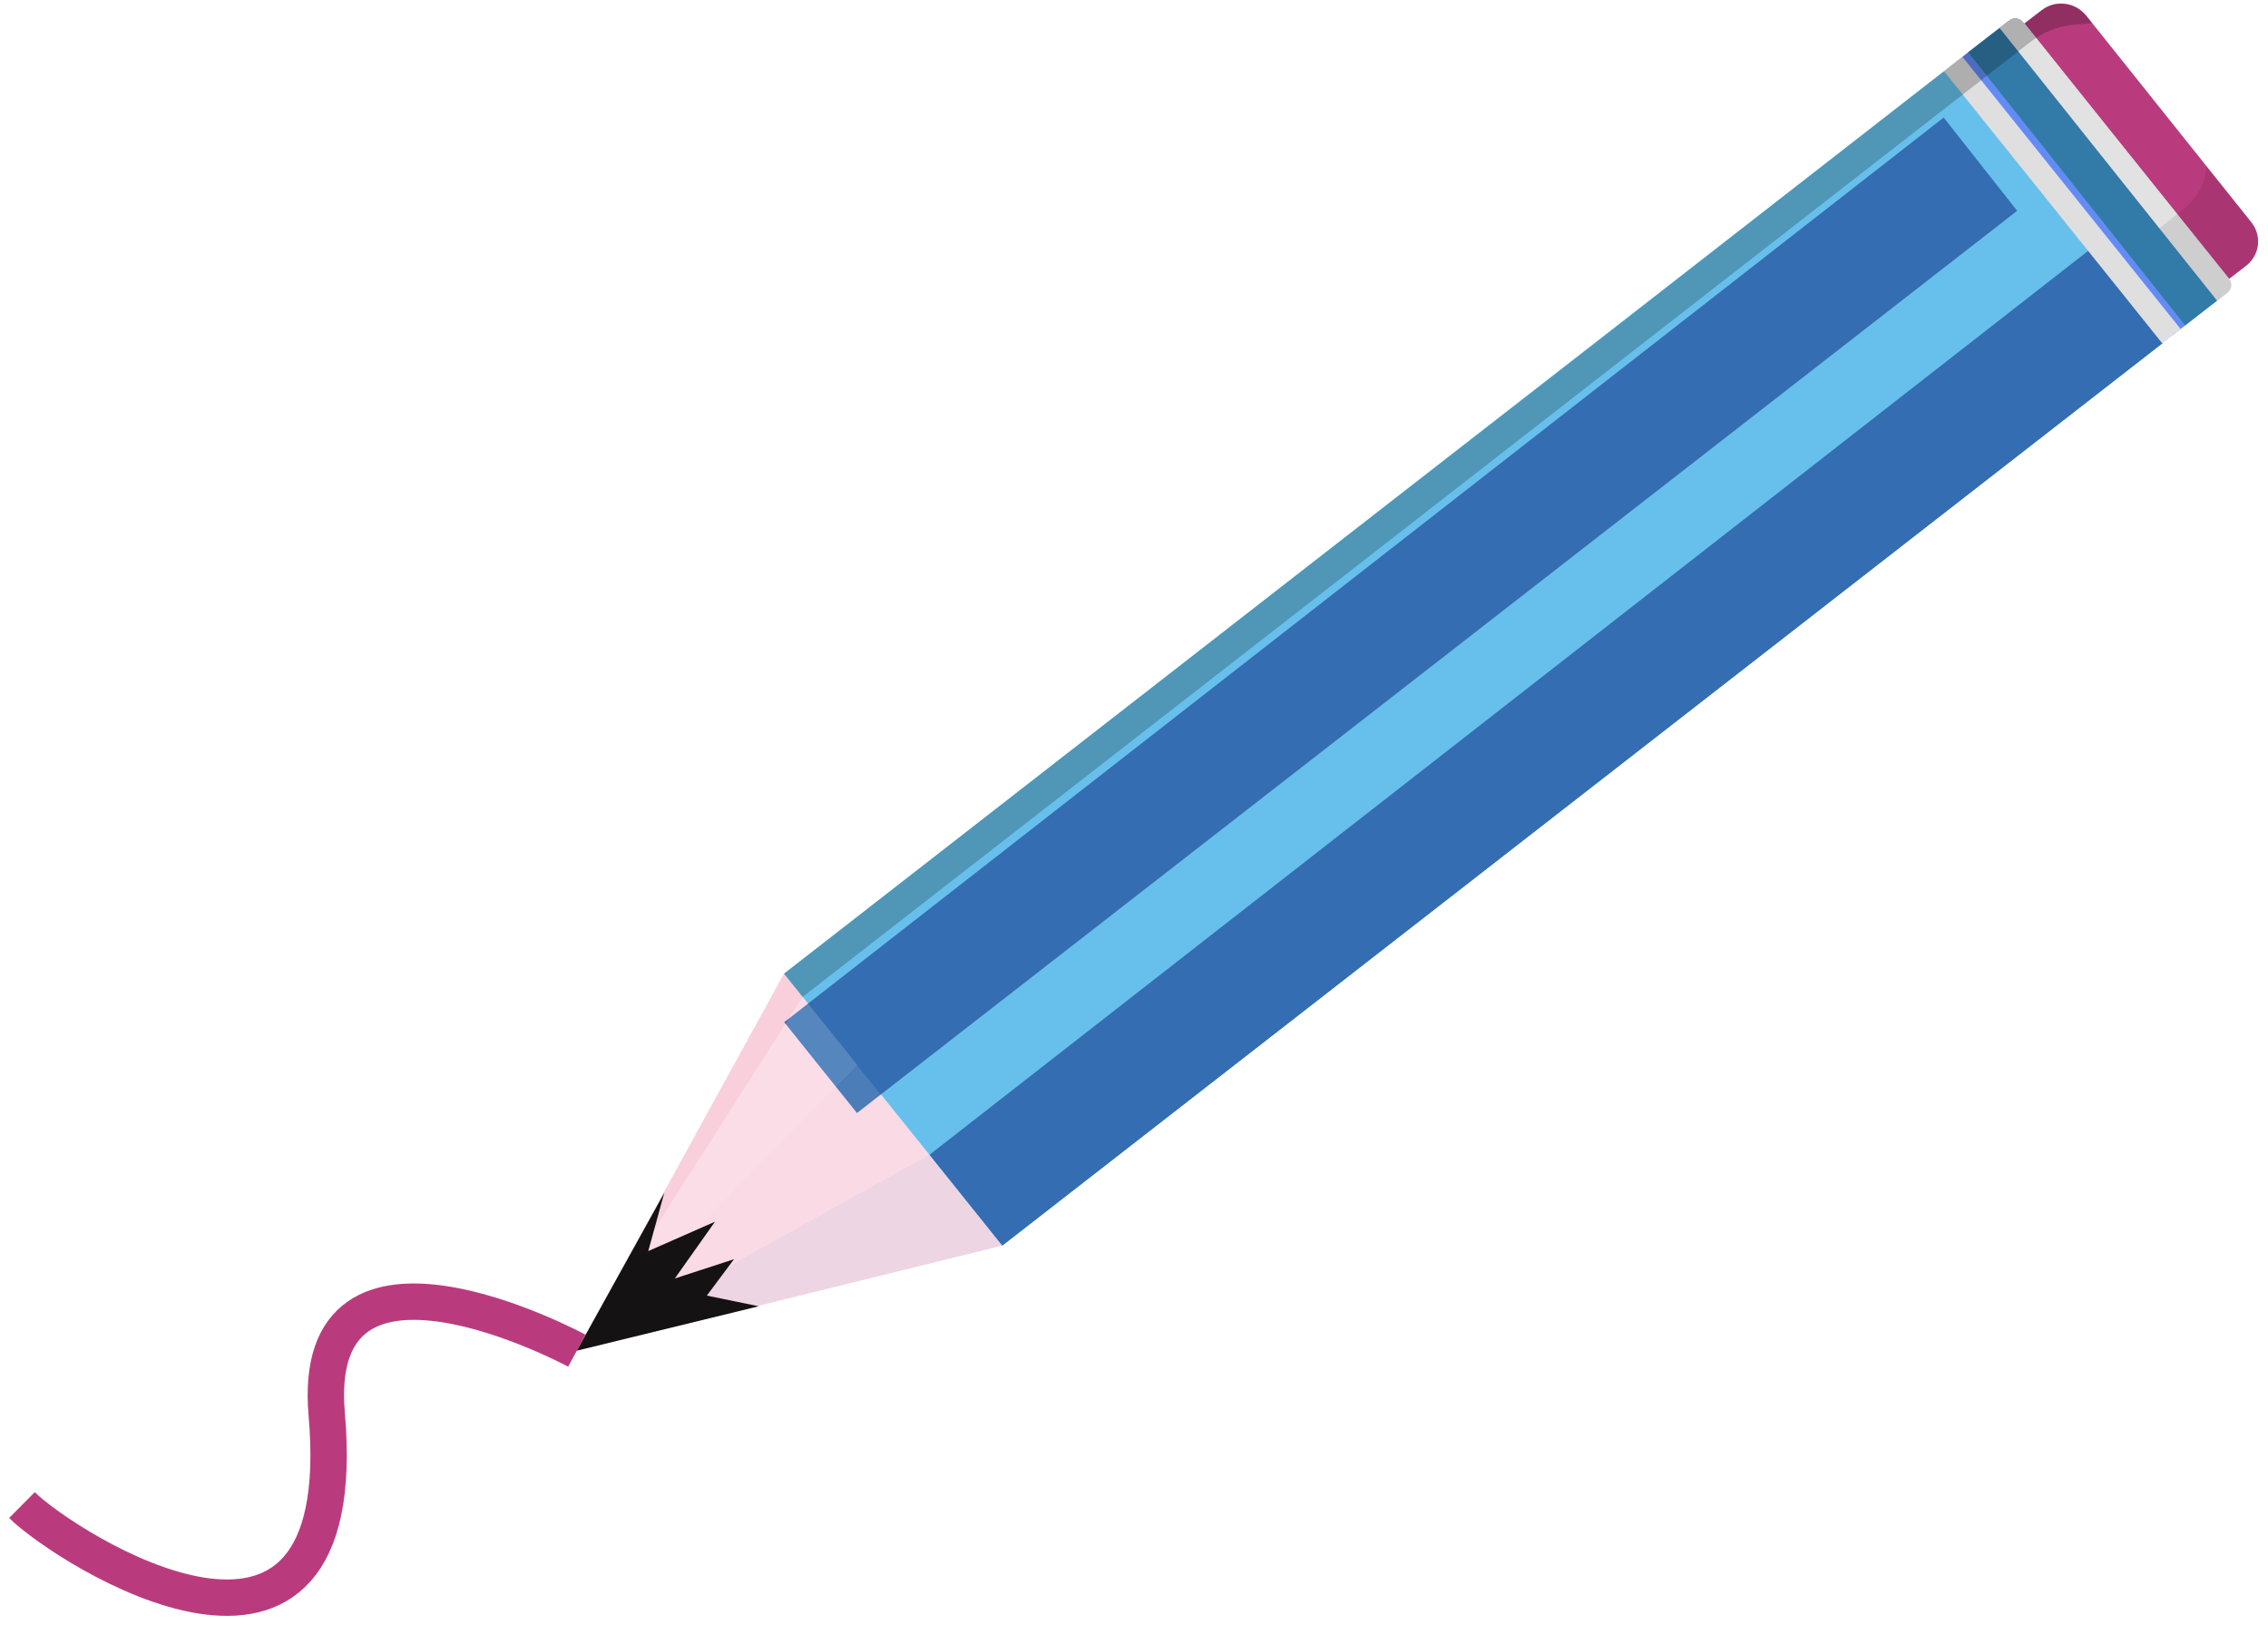 <svg width="187" height="134" viewBox="0 0 187 134" fill="none" xmlns="http://www.w3.org/2000/svg">
<path opacity="0.05" d="M66.18 82.19L47.56 111.35L64.64 80.27L66.18 82.19Z" fill="#E53828"/>
<path d="M82.64 102.69L64.64 80.27L165.64 1.7C165.81 1.565 166.026 1.503 166.242 1.528C166.457 1.552 166.654 1.661 166.79 1.83L183.72 22.91C183.864 23.096 183.93 23.33 183.904 23.564C183.878 23.797 183.762 24.011 183.58 24.16L82.64 102.69Z" fill="#67C0EB"/>
<path d="M47.56 111.35C47.56 111.35 25.44 99.4 26.94 116.61C29.23 142.92 5.37 127.61 1.81 124.08" stroke="#BA3B7D" stroke-width="3" stroke-linejoin="bevel"/>
<path opacity="0.32" d="M64.64 80.27L47.56 111.35L82.64 102.69L64.64 80.27Z" fill="#ED7EA8"/>
<path d="M183.78 23L166.93 1.93L168.36 0.83C168.902 0.417 169.584 0.231 170.262 0.311C170.939 0.391 171.558 0.732 171.99 1.26L185.63 18.33C186.048 18.853 186.241 19.52 186.168 20.186C186.095 20.851 185.761 21.46 185.24 21.88V21.88L183.78 23Z" fill="#BA3B7D"/>
<path d="M82.64 102.69L76.64 95.2L172.25 20.62L178.31 28.3L82.64 102.69Z" fill="#346DB1"/>
<path d="M182.799 24.8L183.669 24.12C183.837 23.988 183.945 23.795 183.971 23.584C183.998 23.372 183.939 23.159 183.809 22.99V22.99L166.809 1.83C166.673 1.658 166.475 1.547 166.258 1.521C166.041 1.495 165.822 1.556 165.649 1.69L164.779 2.36L182.799 24.8Z" fill="#E2E2E2"/>
<path opacity="0.09" d="M182.8 24.8L179 20.05C178.48 19.41 177.42 19.37 178.05 18.84L179.84 17.38C180.642 16.789 181.268 15.99 181.65 15.07C181.79 14.618 181.877 14.152 181.91 13.68L181.81 13.56C181.81 13.56 185.53 18.18 185.63 18.33C185.878 18.615 186.047 18.96 186.12 19.33C186.23 19.78 186.209 20.252 186.06 20.69C185.842 21.204 185.498 21.655 185.06 22L183.78 23C183.885 23.112 183.953 23.255 183.973 23.407C183.992 23.56 183.963 23.715 183.89 23.85C183.787 24.038 183.63 24.192 183.44 24.29" fill="black"/>
<path d="M180.19 26.82L162.29 4.32L161.17 5.19L179.06 27.7L180.19 26.82Z" fill="#6272FB" fill-opacity="0.67"/>
<path d="M179.799 27.13L161.799 4.68L160.279 5.86L178.279 28.3" fill="#DFDFDF"/>
<path d="M182.8 24.79L164.87 2.31L162.27 4.31L180.17 26.83L182.8 24.79Z" fill="#327AA7"/>
<path opacity="0.2" d="M47.56 111.35L76.62 95.2L82.62 102.69L47.54 111.35" fill="#C1D2E7"/>
<g filter="url(#filter0_d_4_712)">
<path d="M70.659 87.76L64.659 80.27L160.259 5.69L166.319 13.38L70.659 87.76Z" fill="#346DB1"/>
</g>
<path opacity="0.22" d="M172.51 1.91L171.05 2.03C169.732 2.139 168.474 2.629 167.43 3.44L66.18 82.19L64.64 80.27L91.76 59.18L106.71 47.55L132.47 27.55L142.15 20L153.85 10.89L161.41 5L165.41 1.86C165.41 1.86 165.58 1.73 165.78 1.6C165.945 1.502 166.142 1.469 166.33 1.51C166.54 1.56 166.724 1.684 166.85 1.86L166.91 1.92L167.71 1.3L168.21 0.93C168.58 0.619 169.024 0.409 169.5 0.32C169.709 0.295 169.92 0.295 170.13 0.32C170.337 0.335 170.542 0.375 170.74 0.44C171.058 0.548 171.353 0.714 171.61 0.93C171.946 1.222 172.248 1.551 172.51 1.91V1.91Z" fill="black"/>
<path opacity="0.12" d="M76.62 95.2L70.62 87.76L47.52 111.35L76.62 95.2Z" fill="#F5F5F5"/>
<path opacity="0.17" d="M70.66 87.76L47.56 111.35L66.18 82.19L70.66 87.76Z" fill="white"/>
<path d="M47.56 111.35L62.56 107.69L58.28 106.81L60.52 103.81L55.64 105.4L58.95 100.72L53.45 103.14L54.77 98.34L47.56 111.35Z" fill="#141212"/>
<defs>
<filter id="filter0_d_4_712" x="60.659" y="5.69" width="109.66" height="90.07" filterUnits="userSpaceOnUse" color-interpolation-filters="sRGB">
<feFlood flood-opacity="0" result="BackgroundImageFix"/>
<feColorMatrix in="SourceAlpha" type="matrix" values="0 0 0 0 0 0 0 0 0 0 0 0 0 0 0 0 0 0 127 0" result="hardAlpha"/>
<feOffset dy="4"/>
<feGaussianBlur stdDeviation="2"/>
<feComposite in2="hardAlpha" operator="out"/>
<feColorMatrix type="matrix" values="0 0 0 0 0 0 0 0 0 0 0 0 0 0 0 0 0 0 0.25 0"/>
<feBlend mode="normal" in2="BackgroundImageFix" result="effect1_dropShadow_4_712"/>
<feBlend mode="normal" in="SourceGraphic" in2="effect1_dropShadow_4_712" result="shape"/>
</filter>
</defs>
</svg>
